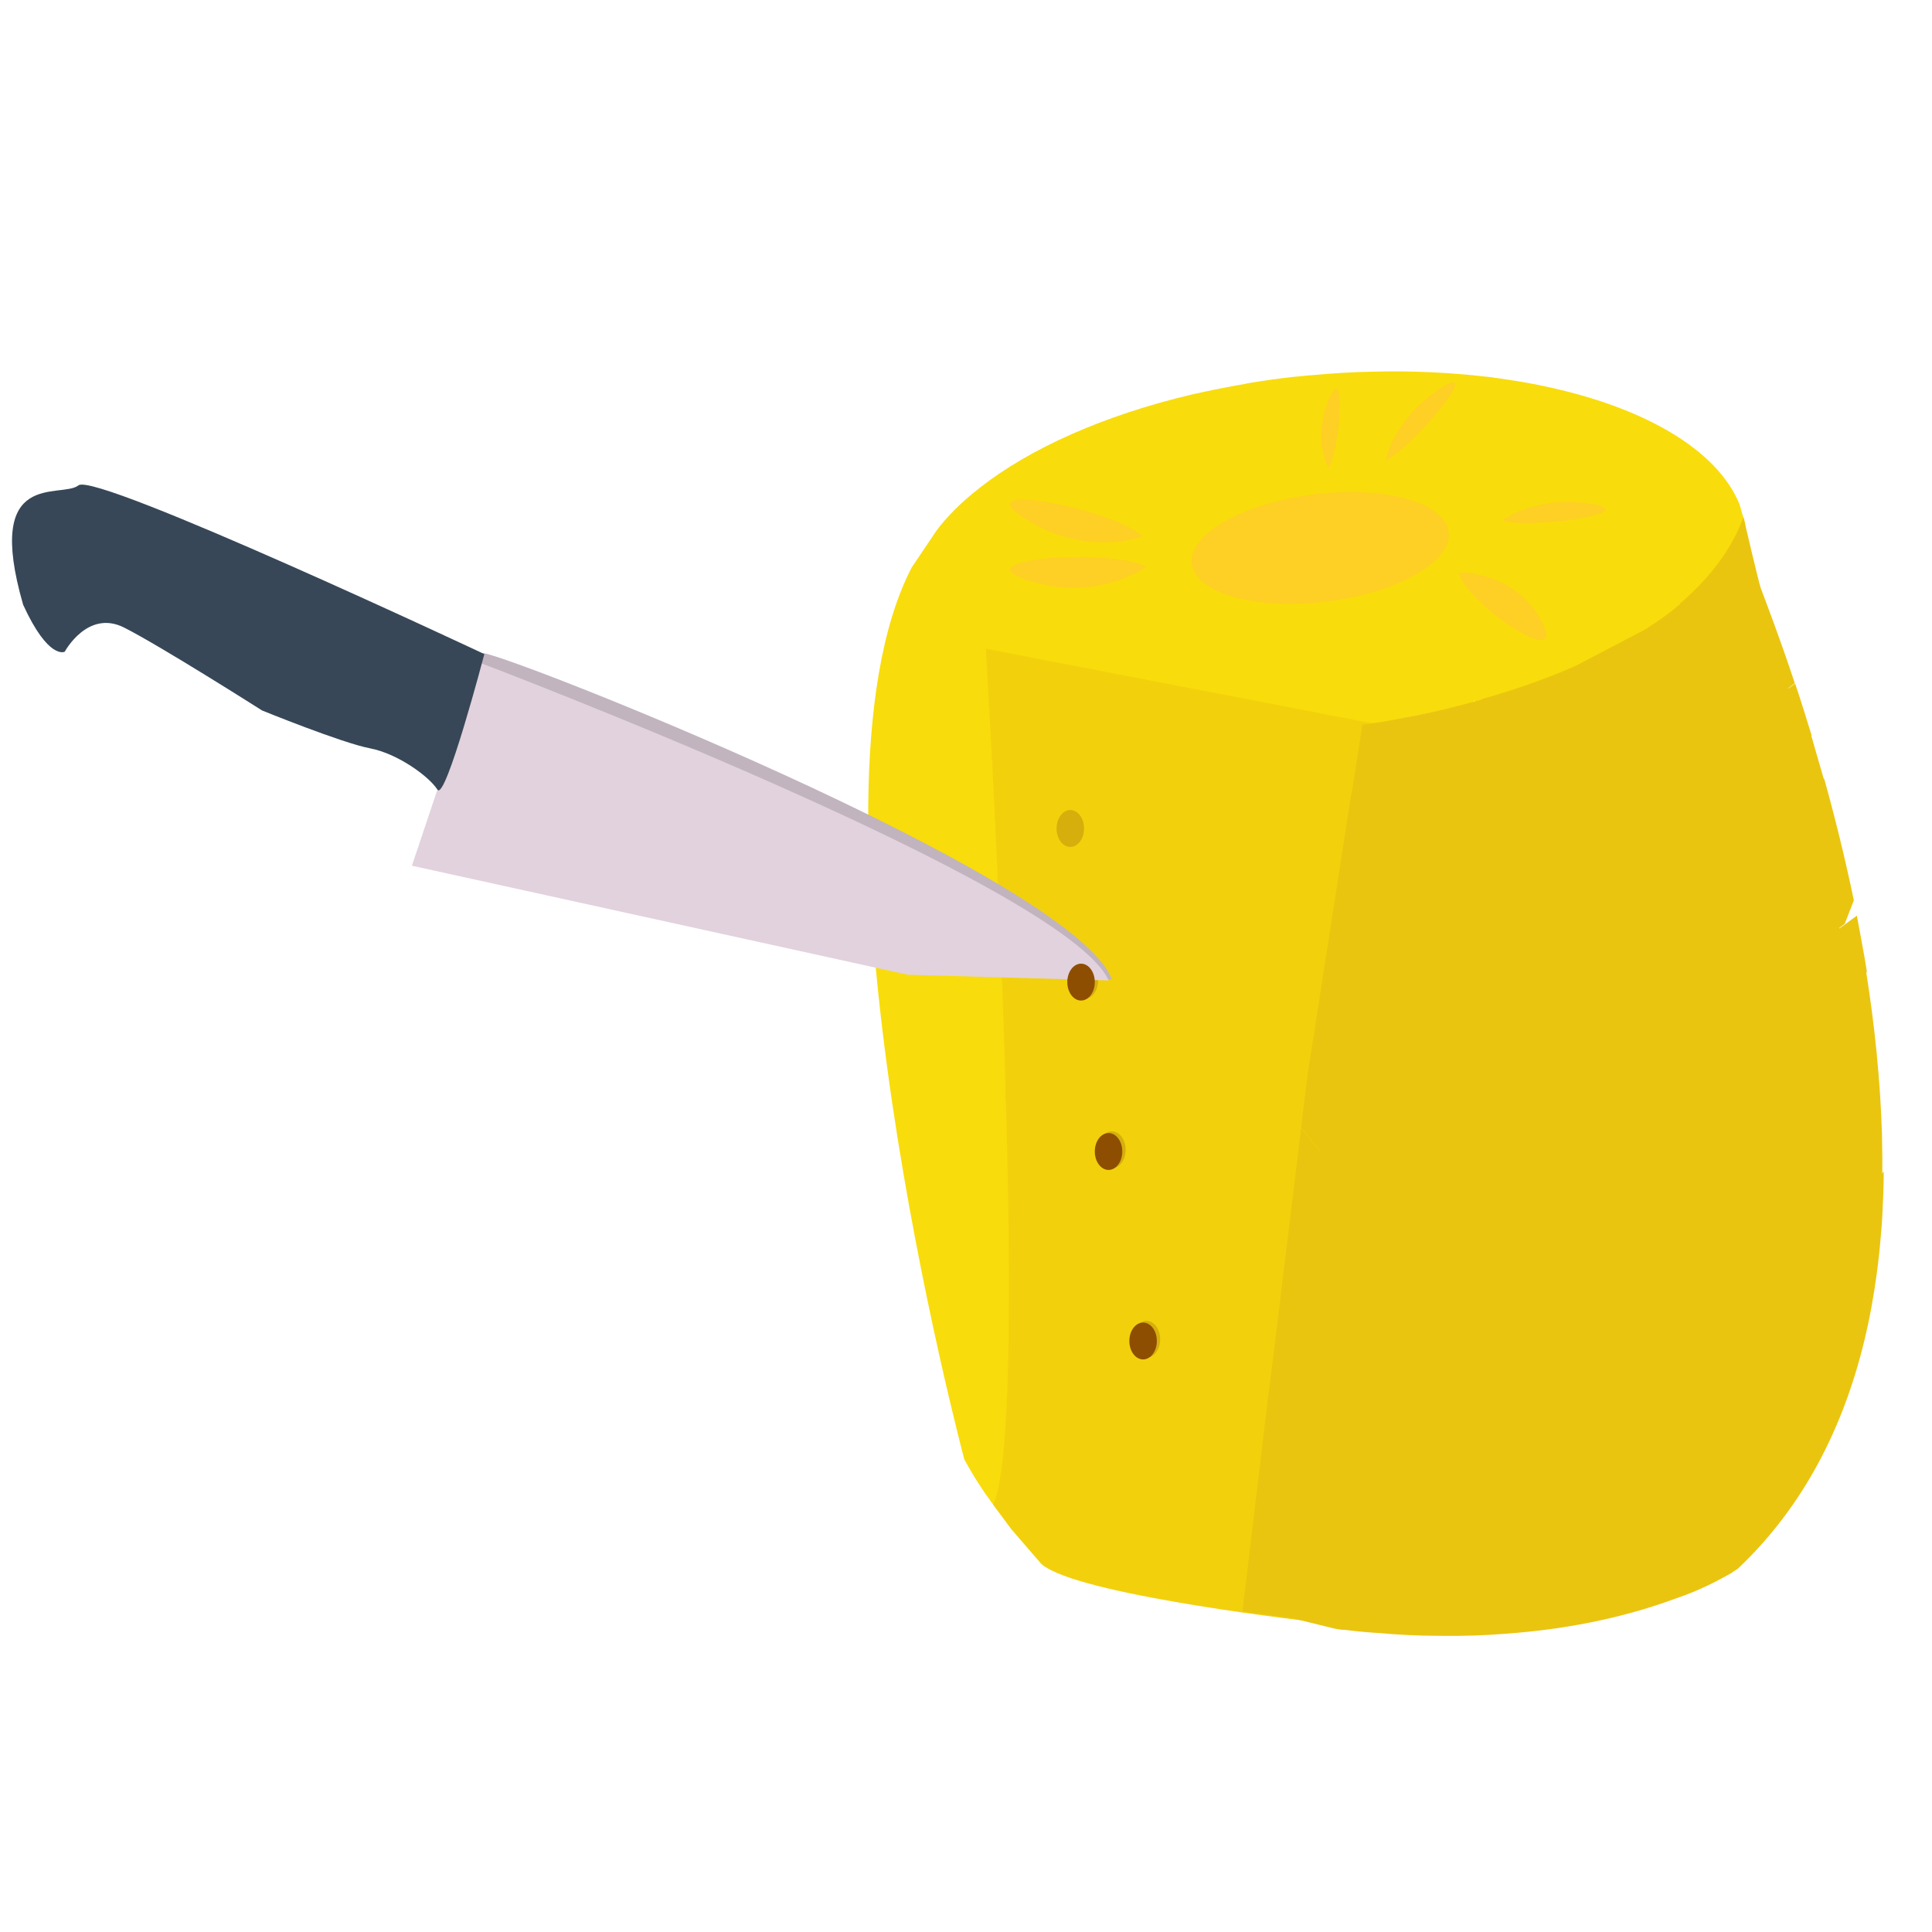 <svg version="1.1" id="el_n0G_QmX_3" xmlns="http://www.w3.org/2000/svg" xmlns:xlink="http://www.w3.org/1999/xlink" x="0px" y="0px" viewBox="0 0 576 576" style="enable-background:new 0 0 576 576;" xml:space="preserve"><style>@-webkit-keyframes kf_el_bj1FYKD0sqX_an_c3CTRTq2J{73.33%{opacity: 1;}76.67%{opacity: 0;}0%{opacity: 1;}100%{opacity: 0;}}@keyframes kf_el_bj1FYKD0sqX_an_c3CTRTq2J{73.33%{opacity: 1;}76.67%{opacity: 0;}0%{opacity: 1;}100%{opacity: 0;}}@-webkit-keyframes kf_el_uttqt5naO_8_an_HeHcFzUx1{48.89%{opacity: 1;}62.22%{opacity: 0;}0%{opacity: 1;}100%{opacity: 0;}}@keyframes kf_el_uttqt5naO_8_an_HeHcFzUx1{48.89%{opacity: 1;}62.22%{opacity: 0;}0%{opacity: 1;}100%{opacity: 0;}}@-webkit-keyframes kf_el_2g9ET5FqSuB_an_q5a_QgAdZ{0%{opacity: 1;}23.33%{opacity: 0;}100%{opacity: 0;}}@keyframes kf_el_2g9ET5FqSuB_an_q5a_QgAdZ{0%{opacity: 1;}23.33%{opacity: 0;}100%{opacity: 0;}}@-webkit-keyframes kf_el_2lsJVHQ0Hs_an_MG11Bvd68{0%{-webkit-transform: translate(3.586px, 144.479px) translate(-3.586px, -144.479px) translate(0px, 0px);transform: translate(3.586px, 144.479px) translate(-3.586px, -144.479px) translate(0px, 0px);}22.22%{-webkit-transform: translate(3.586px, 144.479px) translate(-3.586px, -144.479px) translate(0px, 20px);transform: translate(3.586px, 144.479px) translate(-3.586px, -144.479px) translate(0px, 20px);}50%{-webkit-transform: translate(3.586px, 144.479px) translate(-3.586px, -144.479px) translate(20px, 50px);transform: translate(3.586px, 144.479px) translate(-3.586px, -144.479px) translate(20px, 50px);}74.44%{-webkit-transform: translate(3.586px, 144.479px) translate(-3.586px, -144.479px) translate(20px, 110px);transform: translate(3.586px, 144.479px) translate(-3.586px, -144.479px) translate(20px, 110px);}100%{-webkit-transform: translate(3.586px, 144.479px) translate(-3.586px, -144.479px) translate(20px, 500px);transform: translate(3.586px, 144.479px) translate(-3.586px, -144.479px) translate(20px, 500px);}}@keyframes kf_el_2lsJVHQ0Hs_an_MG11Bvd68{0%{-webkit-transform: translate(3.586px, 144.479px) translate(-3.586px, -144.479px) translate(0px, 0px);transform: translate(3.586px, 144.479px) translate(-3.586px, -144.479px) translate(0px, 0px);}22.22%{-webkit-transform: translate(3.586px, 144.479px) translate(-3.586px, -144.479px) translate(0px, 20px);transform: translate(3.586px, 144.479px) translate(-3.586px, -144.479px) translate(0px, 20px);}50%{-webkit-transform: translate(3.586px, 144.479px) translate(-3.586px, -144.479px) translate(20px, 50px);transform: translate(3.586px, 144.479px) translate(-3.586px, -144.479px) translate(20px, 50px);}74.44%{-webkit-transform: translate(3.586px, 144.479px) translate(-3.586px, -144.479px) translate(20px, 110px);transform: translate(3.586px, 144.479px) translate(-3.586px, -144.479px) translate(20px, 110px);}100%{-webkit-transform: translate(3.586px, 144.479px) translate(-3.586px, -144.479px) translate(20px, 500px);transform: translate(3.586px, 144.479px) translate(-3.586px, -144.479px) translate(20px, 500px);}}#el_n0G_QmX_3 *{-webkit-animation-duration: 3s;animation-duration: 3s;-webkit-animation-iteration-count: infinite;animation-iteration-count: infinite;-webkit-animation-timing-function: cubic-bezier(0, 0, 1, 1);animation-timing-function: cubic-bezier(0, 0, 1, 1);}#el_2gWHYGgo7y{fill: #F9DC0B;}#el_1OkraFrOMJ{fill: #F2D10C;}#el_I1k-WgDD0a{fill: #FECF25;-webkit-transform: matrix(0.992, -0.123, 0.123, 0.992, -17.131, 49.801);transform: matrix(0.992, -0.123, 0.123, 0.992, -17.131, 49.801);}#el_UMY8gj9MHe{fill: #FECF25;}#el_bvrplzwe7M{fill: #FECF25;}#el_WDdnDWuNb5{fill: #FECF25;}#el_lG8wuKG1tQ{fill: #FECF25;}#el_IhUq82R7MD{fill: #FECF25;}#el_GOLFk-yKIC{fill: #FECF25;}#el_L0kGiu3fh2{fill: #D6AF0D;}#el_PpkNihBR5Y{fill: #D6AF0D;}#el_kF7BNF69Ad{fill: #D6AF0D;}#el_WVxKzWTlND{fill: #D6AF0D;}#el_OrnfAyObVNr{fill: #C1B4BE;}#el_OIqI6w0h-wI{fill: #E2D2DD;}#el_Xw9j1i4fhG8{fill: #374757;}#el_2g9ET5FqSuB{fill: #8E4E02;-webkit-animation-fill-mode: backwards;animation-fill-mode: backwards;opacity: 1;-webkit-animation-name: kf_el_2g9ET5FqSuB_an_q5a_QgAdZ;animation-name: kf_el_2g9ET5FqSuB_an_q5a_QgAdZ;-webkit-animation-timing-function: cubic-bezier(0, 0, 1, 1);animation-timing-function: cubic-bezier(0, 0, 1, 1);}#el_uttqt5naO_8{fill: #8E4E02;-webkit-animation-fill-mode: backwards;animation-fill-mode: backwards;opacity: 1;-webkit-animation-name: kf_el_uttqt5naO_8_an_HeHcFzUx1;animation-name: kf_el_uttqt5naO_8_an_HeHcFzUx1;-webkit-animation-timing-function: cubic-bezier(0, 0, 1, 1);animation-timing-function: cubic-bezier(0, 0, 1, 1);}#el_bj1FYKD0sqX{fill: #8E4E02;-webkit-animation-fill-mode: backwards;animation-fill-mode: backwards;opacity: 1;-webkit-animation-name: kf_el_bj1FYKD0sqX_an_c3CTRTq2J;animation-name: kf_el_bj1FYKD0sqX_an_c3CTRTq2J;-webkit-animation-timing-function: cubic-bezier(0, 0, 1, 1);animation-timing-function: cubic-bezier(0, 0, 1, 1);}#el_jzEM6uUixK9{fill: #EAC50F;}#el_2lsJVHQ0Hs_an_MG11Bvd68{-webkit-animation-fill-mode: backwards;animation-fill-mode: backwards;-webkit-transform: translate(3.586px, 144.479px) translate(-3.586px, -144.479px) translate(0px, 0px);transform: translate(3.586px, 144.479px) translate(-3.586px, -144.479px) translate(0px, 0px);-webkit-animation-name: kf_el_2lsJVHQ0Hs_an_MG11Bvd68;animation-name: kf_el_2lsJVHQ0Hs_an_MG11Bvd68;-webkit-animation-timing-function: cubic-bezier(0, 0, 1, 1);animation-timing-function: cubic-bezier(0, 0, 1, 1);}</style>

<path d="M271.8,169.2c-36.5,70.5,15.7,265.9,15.7,265.9c21.3,39.2,48.7,39.2,48.7,39.2l-0.1-248.1&#10;&#9;c3.3-0.3,9.1-0.9,16.6-1.7c3.7-0.4,7.8-0.9,12.2-1.5c11.4-1.5,25-3.5,39.3-6.1c2-0.4,4-0.7,6.1-1.1c1.8-0.3,3.7-0.7,5.5-1.1&#10;&#9;c6.2-1.3,12.6-2.6,18.8-4.1c1.6-0.4,3.3-0.8,4.9-1.2v-0.6l0.3,0.5c4.4-1.1,8.7-2.3,12.9-3.5c1.5-0.4,3-0.9,4.4-1.3l-0.2-0.4v-0.3&#10;&#9;l0.4,0.7c2-0.6,4.1-1.2,6.1-1.9c12.2-4,23.5-8.5,32.7-13.7c3.1-1.8,6.1-3.6,8.7-5.6c10.3-7.7,16.4-16.7,15.5-27.1c0-0.1,0-0.1,0-0.2&#10;&#9;c-0.6-1.9-1.2-3.9-1.7-5.7c-6.8-16.5-28.8-29-58.4-35.2c-0.3-0.1-0.6-0.1-0.9-0.2c-4.9-1-10-1.8-15.3-2.5c-0.3,0-0.6-0.1-0.9-0.1&#10;&#9;c-10.5-1.2-21.7-1.8-33.3-1.5c-0.1,0-0.1,0-0.2,0c-6.2,0.1-12.6,0.5-19,1.1c-0.1,0-0.1,0-0.2,0c-1.7,0.2-3.5,0.3-5.2,0.5&#10;&#9;c-4.3,0.5-8.6,1.1-12.8,1.8c-0.3,0-0.6,0.1-0.9,0.2c-5.2,0.9-10.3,1.9-15.2,3c-0.3,0.1-0.6,0.1-0.9,0.2&#10;&#9;c-26.3,6.2-48.4,16.1-63.4,27.9l-0.1,0.1c-5.3,4.1-9.7,8.5-13,13c0,0.1-0.1,0.1-0.1,0.2L271.8,169.2z" id="el_2gWHYGgo7y"/>
<path d="M310.4,466.2c0.4,0.4,0.9,0.8,1.5,1.1c13.8,8.8,80.4,16.3,80.4,16.3l0.8-10.9l0,0c0.5-6.4,1.3-15.1,2.1-25&#10;&#9;l2.5-21.1l-0.7-0.8c0.6-7.2,1.2-14.6,1.9-21.8l0,0l0,0c1.6-18.5,3.2-36,4.3-47.2c0-0.3,0.1-0.5,0.1-0.8l0.7,0.9l0.2-9.8&#10;&#9;c0.2-1.7,0.4-2.7,0.5-2.8c0.2-0.2,0-0.8-0.4-1.5l0,0l0,0c-0.3-0.5-0.6-1.2-1-1.9l-10.7-19.3c0.2-0.6,0.4-1.2,0.8-1.9&#10;&#9;c0.7-1.1,1.8-2.6,3-4s2.5-2.7,3.4-4c0.2-0.3,0.4-0.5,0.6-0.8l0,0l0,0c0.1-0.2,0.3-0.4,0.4-0.6c0.4-0.7,0.5-2.2,0.4-4.1&#10;&#9;c-0.1-1.2-0.3-2.6-0.5-4c-1-6.2-3-13.6-3-13.6s8.5-16.4,9.8-21.4c0.9-3.5,8.1-27.5,9.8-41.6l0,0c0,0,0.1-0.7,0.1-1.7&#10;&#9;c0.4-4.1,0.2-7.1-0.9-8.1l0,0c-0.3-0.2-0.6-0.4-1-0.4c-0.9,0-3.3,0.1-6.6,0.2l-115-22.2c0,0,2.7,44,4.7,95.6c0,0.2,0,0.3,0,0.5&#10;&#9;c0.5,11.7,0.9,23.8,1.2,35.8c-0.1,0.5-0.1,1-0.1,1.5c0,0.7,0.1,1.4,0.2,2c1.6,55.1,1.5,108.5-3.8,119.8l5.4,7.3L310.4,466.2z&#10;&#9; M322.3,358.4l0.3,0.3l0,0L322.3,358.4z" id="el_1OkraFrOMJ"/>
<ellipse cx="393.8" cy="163.3" rx="38.6" ry="16.1" id="el_I1k-WgDD0a"/>
<path d="M341.8,169c0,0-14.6,10.7-35.4,4C285.7,166.3,332.5,163.5,341.8,169z" id="el_UMY8gj9MHe"/>
<path d="M340.6,159.9c0,0-16.9,6.5-35.2-5.4C287.1,142.7,333,152.2,340.6,159.9z" id="el_bvrplzwe7M"/>
<path d="M413.1,137.2c0,0,2.4-12.4,16.3-21.4S420.6,134.2,413.1,137.2z" id="el_WDdnDWuNb5"/>
<path d="M447.9,155.1c0,0,10.1-7.6,26.4-4.9C490.7,152.9,455.5,157.9,447.9,155.1z" id="el_lG8wuKG1tQ"/>
<path d="M434.9,170.7c0,0,16.7-0.7,24.8,14.7C467.7,200.7,436.7,179.5,434.9,170.7z" id="el_IhUq82R7MD"/>
<path d="M396,139.4c0,0-4.8-9,0.3-20.7S399.6,134.3,396,139.4z" id="el_GOLFk-yKIC"/>
<ellipse cx="323.3" cy="292.3" rx="4.1" ry="5.5" id="el_L0kGiu3fh2"/>
<ellipse cx="319.1" cy="247" rx="4.1" ry="5.5" id="el_PpkNihBR5Y"/>
<ellipse cx="331.5" cy="342.8" rx="4.1" ry="5.5" id="el_kF7BNF69Ad"/>
<ellipse cx="341.8" cy="399.3" rx="4.1" ry="5.5" id="el_WVxKzWTlND"/>
<g id="el_2lsJVHQ0Hs_an_MG11Bvd68" data-animator-group="true" data-animator-type="0"><g id="el_2lsJVHQ0Hs">
	<g id="el_qyf8mS-Dv2">
		<path d="M143.8,194.8c0.8-2.4,176.1,66.3,187.7,97.2l-45-1.2l-156.9-36.1L143.8,194.8z" id="el_OrnfAyObVNr"/>
		<path d="M143.1,197.6c0,0,174.9,66.3,187.4,94.7l-59.9-1.7l-147.8-32.5L143.1,197.6z" id="el_OIqI6w0h-wI"/>
	</g>
	<path d="M144.4,195c0,0-115.8-54.4-121-50.3s-28.3-5.3-16.5,35.6c7.6,16.6,12.4,14,12.4,14s6.8-12.7,17.7-7.2&#10;&#9;&#9;s41.1,24.7,41.1,24.7s23.8,9.7,32.2,11.3s17.7,8.5,20.1,12.3S144.4,195,144.4,195z" id="el_Xw9j1i4fhG8"/>
</g></g>
<ellipse cx="322.3" cy="292.8" rx="4.1" ry="5.5" id="el_2g9ET5FqSuB"/>
<ellipse cx="330.5" cy="343.3" rx="4.1" ry="5.5" id="el_uttqt5naO_8"/>
<ellipse cx="340.8" cy="399.8" rx="4.1" ry="5.5" id="el_bj1FYKD0sqX"/>
<path d="M561.1,349.8l0-0.2l0.1-0.1c0-3.4,0-6.9-0.1-10.3l0-0.7h0c-0.5-16.5-2.2-32.8-4.7-48.6l0.2-0.1&#10;&#9;c-0.5-3.3-1.1-6.5-1.7-9.8l0,0l0,0c-0.4-2.3-0.9-4.7-1.3-7l-5.2,3.8l-0.1-0.1l1.7-1.3c0.9-2.3,1.8-4.7,2.7-7&#10;&#9;c-2.7-12.9-5.7-25-8.8-36.1l-0.2-0.2c-1.3-4.4-2.5-8.7-3.7-12.8l0.1-0.1c-1.7-5.5-3.3-10.7-4.9-15.4l-2.1,1.5l0-0.1l2-1.5&#10;&#9;c-4.6-13.9-8.5-23.9-10.2-28.5c-0.6-1.7-5.1-21-5.1-21c-3.7,10-10.5,18.5-18.9,25.7l0.1,0.1c-3.2,2.8-6.7,5.2-10.4,7.6l-21,11&#10;&#9;c-9.4,4.1-18.9,7.3-27.7,9.8l-0.3,0.2c-7.1,2-13.5,3.5-19,4.6c-8.5,1.8-14.4,2.6-16,2.8l-0.4,0l-0.2,1.1l-3.1,19.8l9-6.6l0,0&#10;&#9;l-9.1,6.7l-11.1,71.4l0,0l-1.1,6.9l-0.7,4.6l-1.2,9.6l-0.8,6.6l5.6,6.9v0.2l-5.6-6.9l-7.7,63.1l-0.5,4.1l-2.1,16.8l-0.5,4.1l0,0&#10;&#9;l-6.7,56l1.2,0.1l-0.1,0.1l14,1.9l12.2,3c0.8,0.2,1.6,0.3,2.5,0.4l0.6,0c3.1,0.4,6.2,0.7,9.2,0.9l0,0c0,0,0.1,0,0.2,0&#10;&#9;c6.6,0.6,12.9,0.9,18.9,0.9l-0.5-0.6h0l0.5,0.6c6.9,0.1,13.3-0.1,19.4-0.6l-0.7-0.8l0,0l0.7,0.8c21.7-1.5,38.3-5.9,49.9-10.1&#10;&#9;c1.3-0.5,2.6-0.9,3.9-1.4l0,0c0.1,0,0.2-0.1,0.3-0.1c3.9-1.5,7.6-3.2,11-5.1c1.2-0.6,2.1-1.2,2.9-1.6l0-0.1c0.2-0.1,0.3-0.2,0.5-0.3&#10;&#9;c0.7-0.4,1.1-0.7,1.1-0.7c19.7-18.6,31.5-42.3,37.7-67.9l0,0c1.6-6.6,2.8-13.2,3.7-19.9l-5.2-6.3h0l5.2,6.3c0.5-3.6,0.9-7.3,1.2-11&#10;&#9;c0.3-3,0.5-6,0.6-9l0,0l0-0.1c0.2-3.5,0.3-7,0.3-10.5L561.1,349.8z" id="el_jzEM6uUixK9"/>
</svg>